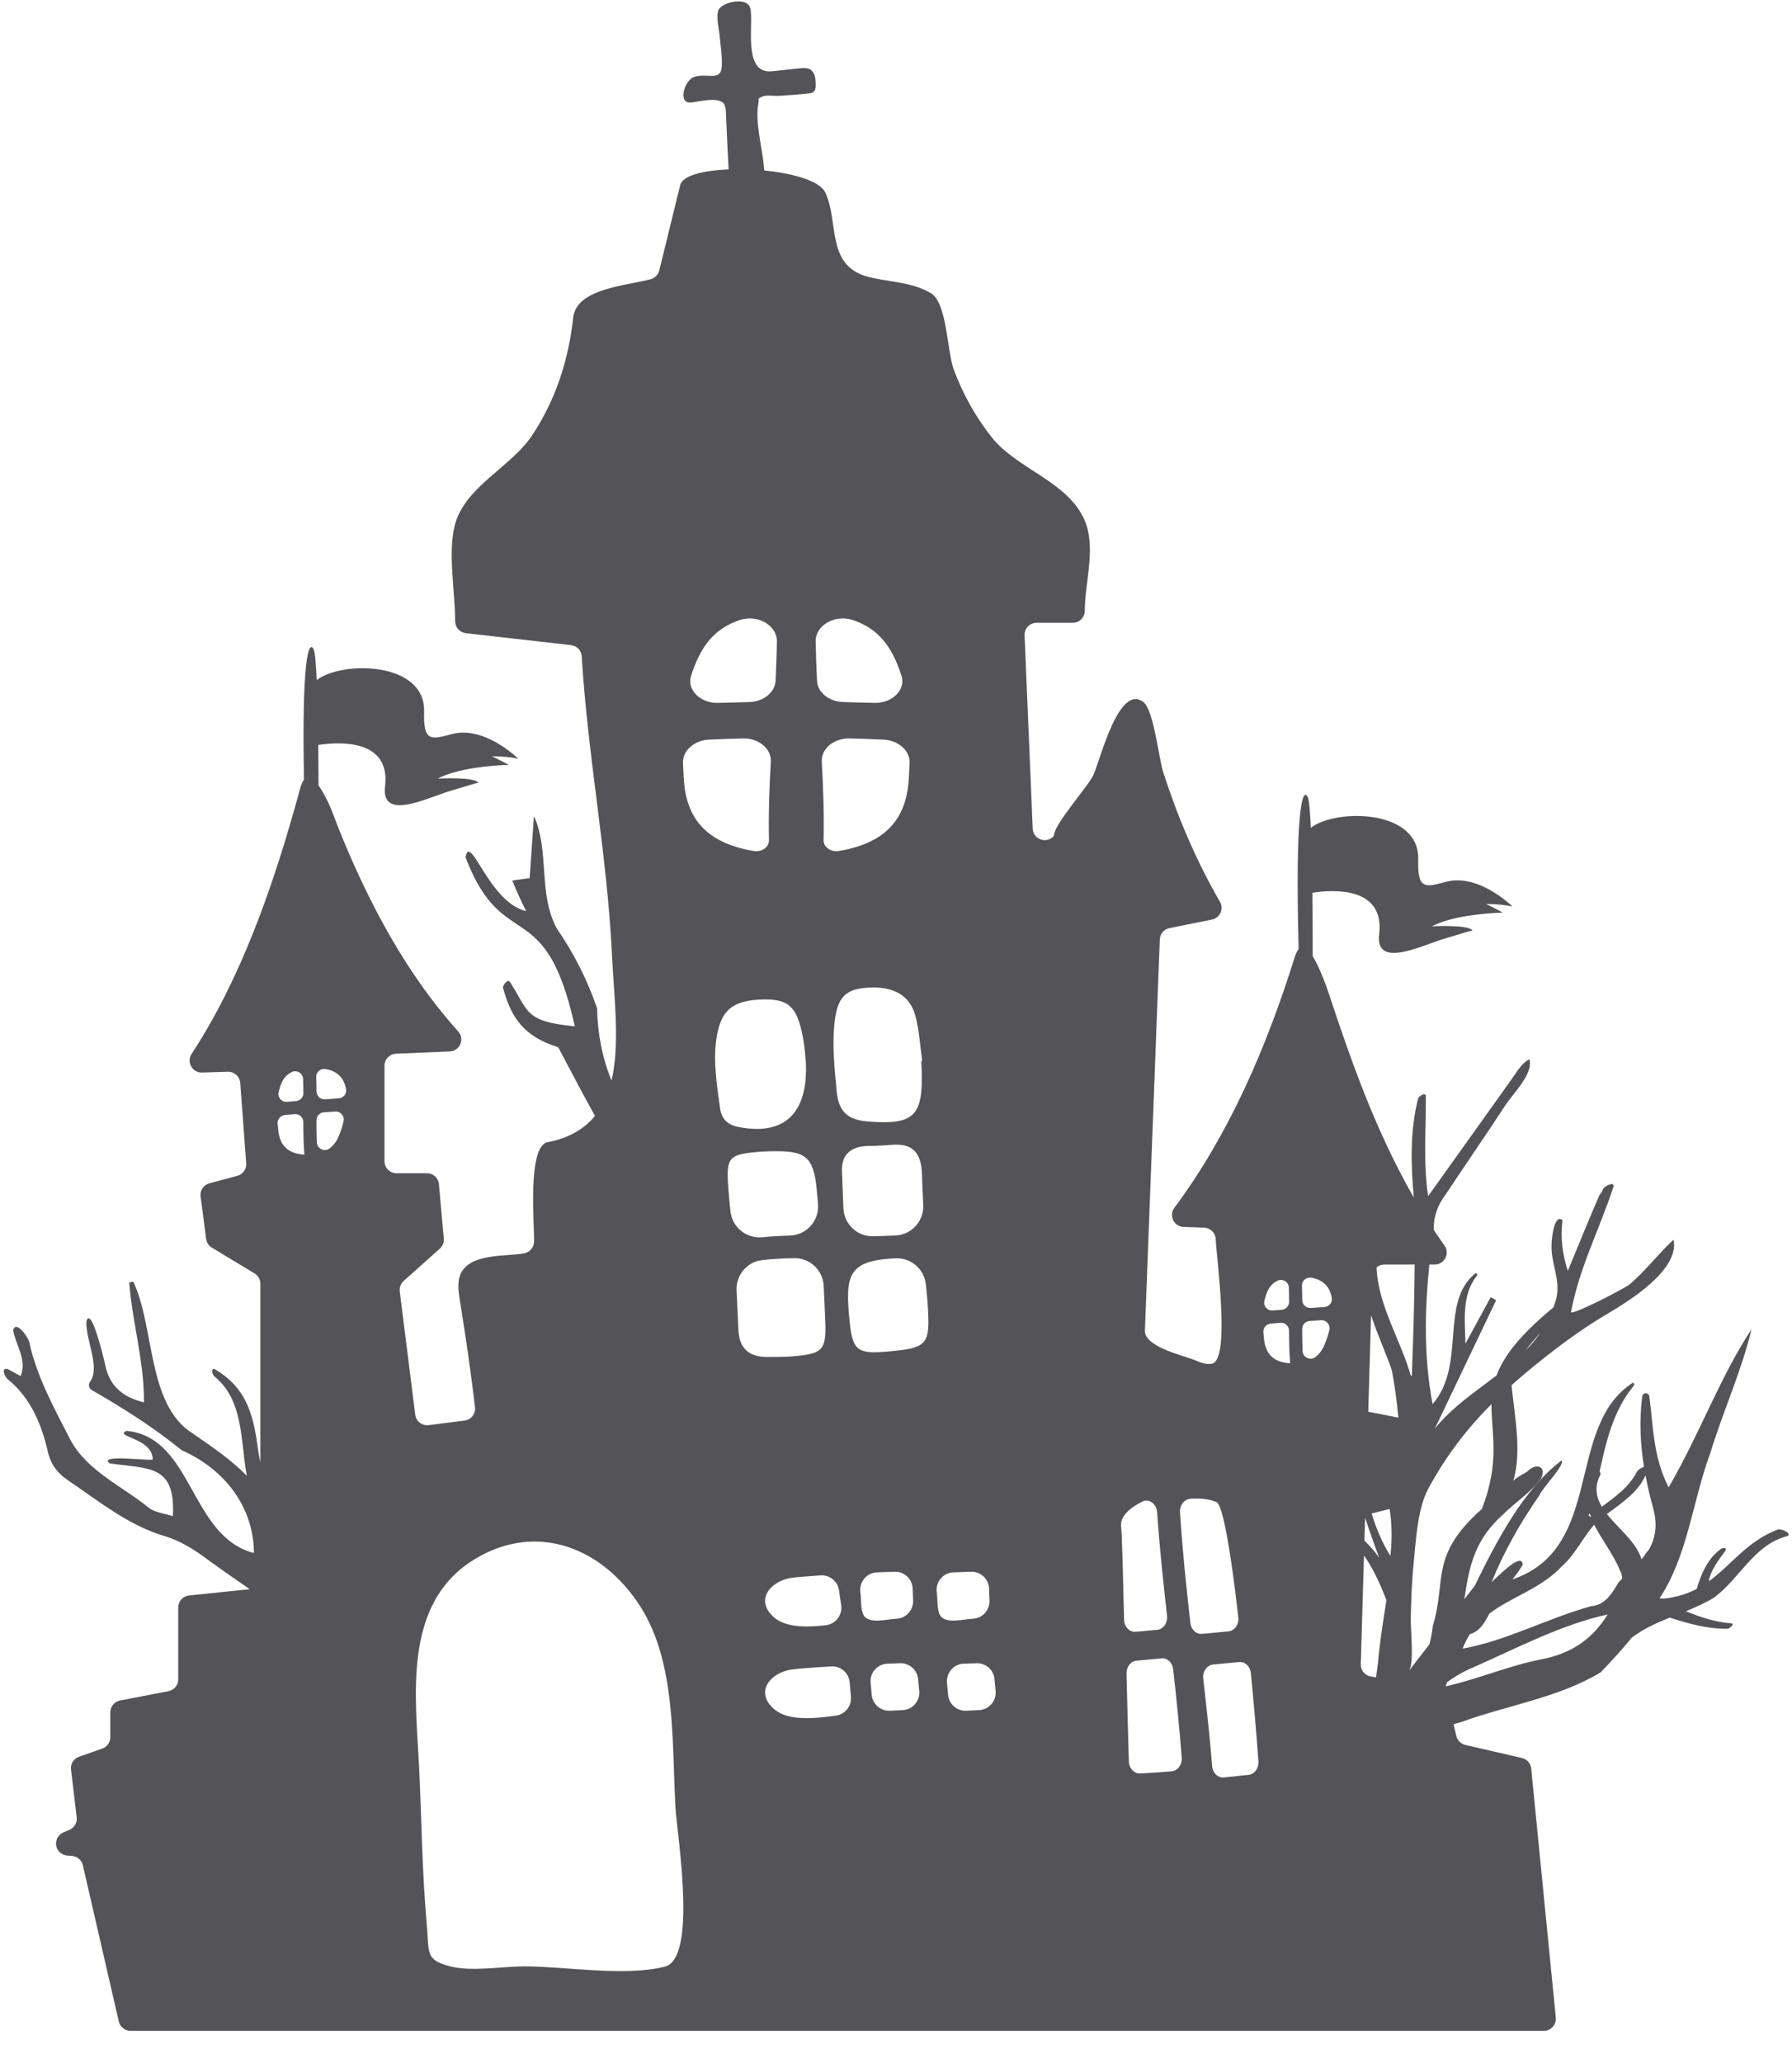 <?xml version="1.0" encoding="UTF-8"?>
<svg width="53px" height="61px" viewBox="0 0 53 61" version="1.1" xmlns="http://www.w3.org/2000/svg" xmlns:xlink="http://www.w3.org/1999/xlink">
    <title>44</title>
    <g id="页面-1" stroke="none" stroke-width="1" fill="none" fill-rule="evenodd">
        <g id="形状库素材-节日" transform="translate(-563, -556)" fill="#545458">
            <path d="M611.784,601.789 C611.755,601.834 611.727,601.87 611.701,601.893 C611.655,601.968 611.603,602.036 611.549,602.102 C611.404,601.6 610.871,601.199 610.524,600.76 C610.535,600.754 610.544,600.747 610.554,600.742 C610.957,600.437 611.451,600.12 611.667,599.617 C611.727,599.934 611.8,600.248 611.886,600.56 C612.017,601.029 611.988,601.404 611.784,601.789 Z M610.868,602.784 C610.666,603.134 610.456,603.458 610.065,603.486 C608.784,603.835 607.551,604.513 606.259,604.741 C606.319,604.581 606.393,604.442 606.475,604.314 C606.766,604.229 606.912,603.973 607.048,603.707 C607.721,603.197 608.599,602.96 609.218,602.283 C609.587,601.956 609.814,601.456 610.149,601.08 C610.386,601.535 610.729,601.977 610.904,602.414 C610.953,602.499 610.975,602.583 610.977,602.672 C610.94,602.709 610.903,602.746 610.868,602.784 Z M608.596,605.056 C607.597,605.253 606.771,605.626 605.753,605.858 C605.77,605.817 605.786,605.775 605.801,605.732 C606.036,605.56 606.295,605.411 606.584,605.291 C607.876,604.719 609.198,604.024 610.548,603.731 C610.105,604.449 609.482,604.888 608.596,605.056 Z M605.278,604.613 C605.075,604.875 604.874,605.135 604.671,605.397 C604.833,605.188 604.715,604.122 604.723,603.848 C604.738,603.301 604.755,602.753 604.811,602.203 C604.876,601.558 604.922,600.601 605.245,600.008 C605.783,599.02 606.393,598.233 607.112,597.512 C607.1,598.349 607.38,599.199 606.826,600.614 C605.266,601.997 605.79,602.726 605.377,604.07 C605.355,604.261 605.32,604.44 605.278,604.613 Z M603.467,597.737 L603.551,594.885 C603.749,595.488 604.015,596.064 604.164,596.508 C604.252,596.971 604.315,597.439 604.358,597.912 L603.467,597.737 Z M604.123,602.001 C603.883,601.62 603.704,601.194 603.567,600.746 L604.1,600.612 C604.162,601.002 604.18,601.455 604.123,602.001 Z M603.751,605.191 C603.736,605.326 603.716,605.459 603.697,605.592 L603.542,605.565 C603.367,605.536 603.24,605.381 603.246,605.204 L603.341,601.989 C603.622,602.383 603.831,602.86 604.006,603.308 C603.904,603.936 603.807,604.564 603.751,605.191 Z M602.177,594.641 C602.04,594.653 601.903,594.662 601.766,594.671 C601.631,594.679 601.517,594.573 601.516,594.439 C601.515,594.297 601.512,594.155 601.507,594.014 C601.501,593.86 601.642,593.746 601.793,593.776 C602.132,593.842 602.329,594.034 602.389,594.372 C602.413,594.505 602.312,594.63 602.177,594.641 Z M602.316,595.318 C602.306,595.363 602.295,595.408 602.283,595.454 C602.281,595.462 602.278,595.469 602.276,595.477 C602.252,595.543 602.203,595.724 602.113,595.881 C602.058,595.977 601.987,596.057 601.905,596.121 C601.753,596.238 601.532,596.133 601.525,595.942 C601.516,595.725 601.514,595.507 601.514,595.288 C601.514,595.164 601.612,595.061 601.736,595.054 C601.847,595.047 601.959,595.04 602.07,595.032 C602.227,595.021 602.351,595.165 602.316,595.318 Z M603.374,600.87 C603.556,601.433 603.754,601.948 603.798,602.075 C603.752,601.979 603.566,601.752 603.354,601.547 L603.374,600.87 Z M603.941,593.386 L604.84,593.386 C604.831,594.478 604.8,595.573 604.756,596.67 L604.727,596.679 C604.452,595.672 603.754,594.596 603.713,593.471 C603.775,593.419 603.854,593.386 603.941,593.386 Z M610.011,600.74 C610.026,600.773 610.042,600.806 610.059,600.838 C610.055,600.841 610.052,600.843 610.048,600.845 C610.014,600.825 610.018,600.827 609.984,600.808 C609.993,600.785 610.002,600.762 610.011,600.74 Z M601.019,596.29 C600.585,596.221 600.415,595.95 600.379,595.544 C600.374,595.492 600.37,595.441 600.366,595.389 C600.356,595.262 600.448,595.148 600.575,595.135 C600.674,595.125 600.773,595.116 600.873,595.108 C601.009,595.097 601.125,595.206 601.125,595.342 C601.126,595.664 601.131,595.986 601.157,596.306 C601.112,596.303 601.066,596.298 601.019,596.29 Z M599.928,608.474 C599.684,608.499 599.44,608.525 599.195,608.55 C599.02,608.567 598.866,608.417 598.85,608.214 C598.822,607.861 598.79,607.509 598.754,607.157 C598.702,606.647 598.645,606.139 598.587,605.63 C598.563,605.419 598.696,605.229 598.879,605.211 C599.136,605.187 599.394,605.163 599.651,605.139 C599.823,605.124 599.976,605.267 599.995,605.466 C600.081,606.332 600.158,607.231 600.219,608.075 C600.233,608.278 600.103,608.455 599.928,608.474 Z M598.206,603.984 C598.083,602.894 597.969,601.804 597.9,600.709 C597.887,600.501 598.027,600.324 598.207,600.311 C598.496,600.29 598.769,600.318 598.979,600.409 C599.173,600.493 599.414,601.965 599.624,603.813 C599.648,604.024 599.515,604.215 599.332,604.232 C599.071,604.256 598.811,604.28 598.55,604.305 C598.38,604.321 598.229,604.18 598.206,603.984 Z M597.653,608.369 C597.342,608.395 597.031,608.417 596.72,608.432 C596.543,608.441 596.394,608.28 596.387,608.074 C596.361,607.234 596.339,606.334 596.318,605.477 C596.313,605.279 596.443,605.114 596.612,605.098 C596.86,605.075 597.107,605.052 597.354,605.029 C597.524,605.013 597.675,605.154 597.697,605.349 C597.699,605.367 597.701,605.385 597.703,605.402 C597.801,606.257 597.884,607.11 597.95,607.964 C597.966,608.171 597.832,608.354 597.653,608.369 Z M596.157,601.123 C596.123,600.848 596.396,600.585 596.787,600.394 C596.986,600.296 597.206,600.461 597.223,600.71 C597.293,601.732 597.401,602.75 597.516,603.767 C597.54,603.977 597.407,604.168 597.225,604.185 C597.013,604.205 596.802,604.225 596.591,604.244 C596.408,604.261 596.25,604.096 596.245,603.883 C596.212,602.464 596.184,601.344 596.157,601.123 Z M600.394,594.468 C600.394,594.467 600.394,594.466 600.394,594.465 C600.465,594.144 600.575,593.963 600.785,593.863 C600.938,593.79 601.114,593.902 601.12,594.071 C601.124,594.21 601.126,594.348 601.127,594.487 C601.128,594.612 601.031,594.714 600.907,594.723 C600.819,594.729 600.73,594.736 600.642,594.744 C600.488,594.757 600.361,594.618 600.394,594.468 Z M591.959,606.559 C591.833,606.566 591.707,606.572 591.581,606.578 C591.303,606.592 591.064,606.383 591.04,606.106 C591.029,605.988 591.019,605.869 591.008,605.751 C590.982,605.455 591.207,605.197 591.504,605.186 C591.63,605.182 591.756,605.177 591.883,605.174 C592.156,605.165 592.389,605.37 592.413,605.642 C592.424,605.759 592.435,605.876 592.446,605.993 C592.475,606.286 592.253,606.544 591.959,606.559 Z M590.81,603.766 C590.706,603.606 590.734,603.269 590.706,603.08 C590.661,602.776 590.888,602.5 591.195,602.487 C591.368,602.48 591.544,602.474 591.719,602.468 C592.006,602.459 592.243,602.684 592.253,602.971 C592.256,603.087 592.26,603.203 592.265,603.32 C592.276,603.603 592.059,603.844 591.775,603.858 C591.475,603.874 590.97,604.015 590.81,603.766 Z M589.279,595.956 C588.398,596.034 588.222,595.957 588.135,595.129 C587.985,593.702 588.063,593.268 589.483,593.202 C589.939,593.181 590.333,593.516 590.383,593.97 C590.415,594.263 590.441,594.556 590.453,594.849 C590.49,595.761 590.362,595.86 589.279,595.956 Z M589.7,606.559 C589.574,606.566 589.448,606.572 589.321,606.578 C589.044,606.592 588.805,606.383 588.781,606.106 C588.77,605.988 588.76,605.869 588.749,605.751 C588.722,605.455 588.948,605.197 589.245,605.186 C589.371,605.182 589.497,605.177 589.623,605.174 C589.896,605.165 590.13,605.37 590.154,605.642 C590.165,605.759 590.176,605.876 590.187,605.993 C590.216,606.286 589.994,606.544 589.7,606.559 Z M588.55,603.766 C588.447,603.606 588.475,603.269 588.447,603.08 C588.402,602.776 588.629,602.5 588.936,602.487 C589.109,602.48 589.285,602.474 589.46,602.468 C589.747,602.459 589.984,602.684 589.993,602.971 C589.997,603.087 590.001,603.203 590.005,603.32 C590.016,603.603 589.8,603.844 589.516,603.858 C589.215,603.874 588.71,604.015 588.55,603.766 Z M587.722,606.723 C587.053,606.817 586.294,606.885 585.883,606.52 C585.87,606.508 585.858,606.496 585.846,606.485 C585.357,606.009 585.766,605.487 586.356,605.368 C586.468,605.345 586.941,605.306 587.581,605.267 C587.86,605.25 588.104,605.457 588.129,605.736 C588.142,605.879 588.155,606.022 588.167,606.165 C588.191,606.44 587.995,606.685 587.722,606.723 Z M584.84,595.327 C584.823,594.944 584.805,594.559 584.785,594.154 C584.762,593.705 585.089,593.308 585.535,593.256 C585.852,593.219 586.172,593.202 586.492,593.197 C586.952,593.19 587.337,593.551 587.361,594.01 C587.379,594.364 587.395,594.718 587.409,595.072 C587.442,595.932 587.318,596.028 586.438,596.1 C586.195,596.12 585.951,596.115 585.707,596.118 C585.172,596.124 584.865,595.884 584.84,595.327 Z M584.537,591.075 C584.476,590.206 584.562,590.125 585.469,590.052 C585.59,590.042 585.712,590.04 585.834,590.037 C586.825,590.017 587.063,590.188 587.157,591.184 C587.17,591.321 587.182,591.459 587.194,591.596 C587.236,592.094 586.848,592.519 586.349,592.531 C586.082,592.538 585.816,592.552 585.551,592.579 C585.076,592.626 584.653,592.286 584.603,591.811 C584.578,591.572 584.554,591.324 584.537,591.075 Z M584.295,588.758 C584.204,588.079 584.088,587.398 584.188,586.712 C584.312,585.856 584.677,585.564 585.589,585.549 C586.325,585.537 586.572,585.763 586.743,586.649 C586.803,586.964 586.821,587.288 586.833,587.391 C586.91,588.955 586.165,589.583 584.833,589.317 C584.508,589.253 584.337,589.071 584.295,588.758 Z M583.221,578.987 C583.213,578.843 583.206,578.698 583.2,578.553 C583.185,578.194 583.534,577.887 583.97,577.867 C584.303,577.852 584.636,577.84 584.969,577.831 C585.437,577.819 585.818,578.135 585.797,578.518 C585.754,579.293 585.726,580.068 585.743,580.843 C585.747,581.042 585.53,581.2 585.292,581.16 C585.29,581.159 585.289,581.159 585.287,581.159 C583.818,580.909 583.279,580.13 583.221,578.987 Z M582.659,614.145 C581.458,614.444 579.748,614.136 578.504,614.136 C577.849,614.136 576.949,614.299 576.318,614.136 C576.118,614.084 575.981,614.032 575.885,613.967 C575.618,613.785 575.678,613.504 575.62,612.864 C575.483,611.348 575.471,609.823 575.398,608.303 C575.296,606.168 574.881,603.391 577.061,602.084 C578.911,600.976 580.853,601.782 581.948,603.511 C583.006,605.181 582.868,607.531 582.978,609.439 C583.025,610.249 583.638,613.901 582.659,614.145 Z M583.44,575.978 C583.441,575.975 583.441,575.972 583.442,575.969 C583.732,575.08 584.136,574.587 584.871,574.334 C585.401,574.151 585.984,574.487 585.977,574.959 C585.972,575.348 585.957,575.737 585.938,576.127 C585.921,576.475 585.574,576.749 585.15,576.757 C584.847,576.763 584.545,576.771 584.242,576.781 C583.717,576.798 583.305,576.394 583.44,575.978 Z M588.231,574.334 C588.966,574.587 589.369,575.08 589.66,575.969 C589.66,575.972 589.661,575.975 589.662,575.978 C589.797,576.394 589.385,576.798 588.86,576.781 C588.557,576.771 588.255,576.763 587.952,576.757 C587.528,576.749 587.181,576.475 587.164,576.127 C587.145,575.737 587.13,575.348 587.124,574.959 C587.117,574.487 587.701,574.151 588.231,574.334 Z M589.902,578.553 C589.896,578.698 589.889,578.843 589.881,578.987 C589.823,580.13 589.284,580.909 587.815,581.159 C587.813,581.159 587.811,581.159 587.81,581.16 C587.572,581.2 587.355,581.042 587.359,580.843 C587.376,580.068 587.347,579.293 587.305,578.518 C587.284,578.135 587.665,577.819 588.133,577.831 C588.466,577.84 588.799,577.852 589.132,577.867 C589.568,577.887 589.917,578.194 589.902,578.553 Z M587.423,604.05 C586.837,604.116 586.234,604.12 585.883,603.809 C585.87,603.797 585.858,603.786 585.846,603.774 C585.357,603.298 585.766,602.776 586.356,602.657 C586.449,602.638 586.789,602.608 587.267,602.576 C587.533,602.558 587.772,602.745 587.813,603.009 C587.836,603.159 587.858,603.31 587.879,603.461 C587.92,603.751 587.714,604.017 587.423,604.05 Z M590.305,591.624 C590.329,592.099 589.963,592.505 589.488,592.527 C589.266,592.537 589.043,592.545 588.819,592.55 C588.352,592.56 587.964,592.19 587.945,591.723 C587.931,591.36 587.916,590.998 587.901,590.635 C587.878,590.105 588.201,589.873 588.738,589.879 C588.976,589.881 589.214,589.854 589.452,589.843 C590.041,589.813 590.251,590.15 590.268,590.715 C590.277,591.018 590.29,591.321 590.305,591.624 Z M590.275,587.366 C590.266,587.367 590.257,587.368 590.247,587.37 C590.251,587.451 590.256,587.532 590.259,587.613 C590.308,589.014 590.026,589.264 588.664,589.156 C588.069,589.109 587.802,588.863 587.746,588.269 C587.682,587.58 587.604,586.895 587.685,586.207 C587.771,585.475 588.012,585.244 588.657,585.201 C589.418,585.15 589.913,585.418 590.077,586.046 C590.19,586.474 590.212,586.925 590.275,587.366 Z M573.023,588.472 C572.886,588.483 572.749,588.493 572.611,588.502 C572.477,588.51 572.362,588.404 572.361,588.27 C572.36,588.128 572.358,587.986 572.352,587.845 C572.346,587.691 572.488,587.577 572.638,587.607 C572.978,587.673 573.174,587.865 573.235,588.203 C573.258,588.336 573.157,588.461 573.023,588.472 Z M573.161,589.149 C573.151,589.194 573.14,589.239 573.128,589.285 C573.126,589.293 573.124,589.3 573.121,589.308 C573.098,589.374 573.049,589.555 572.959,589.712 C572.903,589.808 572.833,589.888 572.75,589.952 C572.599,590.069 572.378,589.964 572.37,589.773 C572.361,589.556 572.359,589.337 572.36,589.119 C572.36,588.995 572.457,588.892 572.582,588.885 C572.693,588.878 572.804,588.871 572.916,588.863 C573.073,588.852 573.197,588.996 573.161,589.149 Z M571.865,590.121 C571.431,590.052 571.26,589.781 571.225,589.375 C571.22,589.323 571.216,589.272 571.211,589.22 C571.201,589.093 571.293,588.979 571.421,588.966 C571.52,588.956 571.619,588.947 571.718,588.939 C571.854,588.928 571.971,589.037 571.971,589.173 C571.971,589.495 571.977,589.817 572.003,590.137 C571.958,590.134 571.912,590.129 571.865,590.121 Z M571.239,588.299 C571.239,588.298 571.24,588.297 571.24,588.296 C571.31,587.975 571.42,587.794 571.631,587.694 C571.783,587.621 571.96,587.733 571.965,587.902 C571.97,588.04 571.972,588.179 571.973,588.318 C571.974,588.443 571.877,588.545 571.753,588.554 C571.664,588.56 571.576,588.567 571.487,588.575 C571.334,588.588 571.207,588.449 571.239,588.299 Z M608.559,595.401 C608.426,595.594 608.276,595.771 608.115,595.936 C608.25,595.753 608.404,595.574 608.559,595.401 Z M615.581,601.221 C614.671,601.562 614.216,602.264 613.537,602.754 C613.601,602.413 613.821,602.131 614.019,601.865 C614.109,601.739 613.931,601.746 613.87,601.815 C613.517,602.074 613.304,602.542 613.183,602.975 C612.909,603.118 612.593,603.223 612.204,603.264 C612.164,603.262 612.123,603.259 612.082,603.255 C612.916,601.999 613.057,600.385 613.579,598.973 C613.954,597.738 614.504,596.548 614.804,595.296 C613.858,596.739 613.285,598.362 612.351,599.976 C611.881,599.05 611.899,598.142 611.78,597.283 C611.764,597.162 611.587,597.163 611.571,597.284 C611.48,597.986 611.512,598.681 611.622,599.368 C611.541,599.392 611.439,599.46 611.411,599.514 C611.17,599.98 610.765,600.256 610.376,600.547 C610.212,600.273 610.15,599.978 610.317,599.629 C610.349,599.576 610.338,599.535 610.308,599.51 C610.504,598.622 610.707,597.732 611.285,597.014 C611.325,596.968 611.358,596.908 611.298,596.877 C609.276,598.168 610.467,601.768 607.731,602.695 C607.842,602.554 607.948,602.412 608.036,602.262 C608.019,601.937 607.564,602.341 607.115,602.778 C607.475,601.881 607.971,601.009 608.518,600.227 C608.616,599.985 609.293,599.312 609.186,599.177 C608.059,600.03 607.268,601.551 606.619,602.88 C606.516,603.013 606.412,603.147 606.309,603.281 C606.456,602.299 606.606,601.54 607.446,600.782 C607.814,600.415 608.266,600.133 608.579,599.711 C608.753,599.339 608.428,599.243 608.179,599.5 C608.095,599.561 607.775,599.719 607.753,599.795 C608.018,598.913 607.796,597.889 607.705,596.953 C607.841,596.831 607.981,596.71 608.125,596.59 C608.887,595.952 609.703,595.336 610.539,594.843 C611.127,594.495 612.683,593.558 612.498,592.651 C612.056,593.055 611.667,593.573 611.205,593.967 C611.058,594.092 609.441,594.922 609.465,594.788 C609.705,593.489 610.307,592.345 610.715,591.099 C610.775,590.913 610.464,591.053 610.413,591.155 C610.384,591.215 610.355,591.276 610.326,591.337 C610.335,591.298 610.345,591.26 610.355,591.221 C610.01,591.999 609.699,592.788 609.37,593.572 C609.215,593.102 609.141,592.599 609.215,592.076 C608.972,591.874 608.895,592.578 608.89,592.768 C608.853,593.341 609.173,593.835 609.023,594.414 C609,594.496 608.973,594.575 608.945,594.652 C607.936,595.482 607.467,596.109 607.261,596.667 C606.623,597.153 605.945,597.604 605.437,598.238 C606.044,596.969 606.655,595.686 607.25,594.44 C607.145,594.383 607.193,594.409 607.088,594.352 C606.841,594.806 606.594,595.26 606.341,595.726 C606.331,595.071 606.219,594.303 606.673,593.727 C606.708,593.682 606.684,593.646 606.643,593.64 C605.555,594.509 606.382,596.338 605.37,597.514 C605.105,596.108 605.137,594.743 605.274,593.386 L605.432,593.386 C605.72,593.386 605.89,593.06 605.722,592.825 C605.614,592.675 605.511,592.522 605.409,592.368 C605.386,591.999 605.519,591.62 605.761,591.307 C606.345,590.426 606.948,589.559 607.525,588.673 C607.746,588.333 608.368,587.733 608.231,587.316 C608.005,587.431 607.864,587.688 607.711,587.902 C607.442,588.279 607.173,588.656 606.904,589.033 C606.348,589.81 605.793,590.587 605.238,591.365 C605.091,590.401 605.177,589.393 605.17,588.405 C605.168,588.279 604.959,588.407 604.938,588.489 C604.697,589.458 604.729,590.449 604.814,591.403 C604.212,590.355 603.71,589.249 603.272,588.122 C602.95,587.296 602.662,586.457 602.381,585.617 C602.349,585.52 602.096,584.704 601.824,584.269 C601.824,583.775 601.822,583.09 601.814,582.393 C602.423,582.3 603.96,582.201 603.79,583.623 C603.666,584.651 605.039,583.959 605.676,583.765 C606.313,583.57 606.548,583.505 606.548,583.505 C606.407,583.328 605.346,583.387 605.346,583.387 C605.947,583.081 606.888,583.001 607.449,582.981 C607.177,582.833 606.949,582.727 606.949,582.727 C607.285,582.727 607.542,582.759 607.735,582.8 C607.382,582.479 606.567,581.855 605.758,582.073 C605.147,582.237 604.92,582.304 604.945,581.407 C604.986,579.919 602.507,579.898 601.769,580.475 C601.747,579.993 601.718,579.644 601.678,579.564 C601.52,579.248 601.3,579.965 601.408,584.062 C601.367,584.11 601.329,584.184 601.294,584.293 C600.442,587.014 599.339,589.547 597.735,591.706 C597.563,591.937 597.719,592.264 598.006,592.274 L598.612,592.295 C598.798,592.302 598.948,592.451 598.956,592.637 C598.977,593.178 599.394,596.175 598.854,596.313 C598.686,596.355 598.513,596.286 598.354,596.219 C598.012,596.074 596.843,595.826 596.862,595.337 L597.302,583.775 C597.308,583.611 597.426,583.472 597.588,583.44 L598.844,583.187 C599.082,583.139 599.204,582.872 599.081,582.661 C598.381,581.453 597.834,580.162 597.404,578.835 C597.274,578.433 597.124,576.997 596.82,576.759 C596.083,576.182 595.525,578.529 595.334,578.92 C595.148,579.299 594.168,580.374 594.168,580.716 C593.954,580.957 593.557,580.819 593.543,580.498 L593.303,574.783 C593.295,574.581 593.456,574.413 593.659,574.413 L594.729,574.413 C594.925,574.413 595.084,574.254 595.084,574.057 C595.086,573.257 595.393,572.278 595.124,571.501 C594.692,570.259 593.105,569.905 592.331,568.928 C591.85,568.322 591.471,567.638 591.204,566.912 C591.012,566.389 591.01,564.953 590.535,564.67 C589.958,564.326 589.289,564.347 588.661,564.18 C587.421,563.849 587.82,562.553 587.407,561.689 C587.243,561.347 586.459,561.125 585.604,561.04 C585.6,560.998 585.596,560.956 585.593,560.914 C585.544,560.372 585.327,559.604 585.428,559.072 C585.467,558.863 585.378,558.947 585.546,558.855 C585.644,558.801 585.91,558.841 586.026,558.834 C586.321,558.818 586.615,558.794 586.909,558.764 C586.964,558.758 587.022,558.75 587.064,558.714 C587.121,558.663 587.125,558.576 587.124,558.5 C587.123,558.352 587.11,558.182 587.006,558.086 C586.995,558.077 586.984,558.068 586.972,558.06 C586.878,557.999 586.757,558.009 586.646,558.021 C586.376,558.049 586.106,558.078 585.836,558.107 C585.016,558.195 585.254,556.914 585.209,556.369 C585.203,556.304 585.197,556.236 585.163,556.179 C585.001,555.908 584.338,556.083 584.251,556.294 C584.169,556.495 584.266,556.859 584.285,557.066 C584.311,557.352 584.359,557.648 584.349,557.935 C584.333,558.434 583.928,558.144 583.531,558.274 C583.244,558.367 583.027,559.073 583.442,559.03 C583.667,559.007 584.299,558.834 584.426,559.095 C584.462,559.169 584.466,559.255 584.47,559.337 C584.492,559.895 584.521,560.451 584.549,561.008 C583.804,561.038 583.187,561.188 583.117,561.474 L582.499,563.995 C582.468,564.12 582.373,564.218 582.249,564.253 C581.56,564.445 580.048,564.518 579.953,565.39 C579.815,566.644 579.436,567.827 578.728,568.886 C578.108,569.814 576.741,570.394 576.45,571.531 C576.241,572.348 576.462,573.506 576.462,574.366 C576.462,574.547 576.598,574.699 576.778,574.72 L579.89,575.073 C580.062,575.092 580.195,575.233 580.205,575.406 C580.383,578.356 580.958,581.269 581.099,584.222 C581.158,585.465 581.345,586.856 581.086,587.945 C580.809,587.271 580.673,586.542 580.659,585.807 C580.366,584.963 579.974,584.183 579.466,583.449 C578.905,582.394 579.263,581.177 578.792,580.124 C578.75,580.739 578.707,581.354 578.664,581.962 C578.414,581.997 578.254,582.019 578.152,582.033 C578.273,582.339 578.413,582.639 578.561,582.937 C577.449,582.676 576.916,580.593 576.767,581.344 C577.884,584.264 579.121,582.376 580,586.343 C578.503,586.201 578.645,585.905 578.076,585.02 C578.002,584.942 577.835,585.165 577.885,585.233 C578.114,586.061 578.476,586.644 579.508,586.96 C579.865,587.627 580.218,588.315 580.598,588.991 C580.291,589.368 579.841,589.644 579.19,589.772 C578.586,589.891 578.813,592.277 578.795,592.719 C578.788,592.885 578.667,593.024 578.504,593.054 C577.977,593.152 577.034,593.054 576.681,593.56 C576.511,593.802 576.551,594.127 576.597,594.419 C576.767,595.481 576.926,596.538 577.048,597.606 C577.07,597.8 576.932,597.975 576.739,597.999 L575.679,598.134 C575.484,598.159 575.305,598.021 575.281,597.826 L574.823,594.18 C574.809,594.064 574.852,593.949 574.939,593.871 L576.007,592.917 C576.091,592.842 576.135,592.732 576.125,592.62 L575.982,591.012 C575.966,590.828 575.812,590.687 575.628,590.687 L574.728,590.687 C574.531,590.687 574.372,590.528 574.372,590.331 L574.372,587.508 C574.372,587.317 574.523,587.161 574.713,587.153 L576.302,587.086 C576.602,587.074 576.753,586.718 576.552,586.495 C575.419,585.236 574.526,583.779 573.791,582.258 C573.435,581.522 573.113,580.767 572.826,580.001 C572.791,579.907 572.618,579.493 572.421,579.223 C572.42,578.853 572.417,578.441 572.412,578.025 C573.021,577.932 574.559,577.833 574.388,579.255 C574.265,580.283 575.638,579.591 576.274,579.396 C576.911,579.202 577.147,579.137 577.147,579.137 C577.005,578.96 575.944,579.019 575.944,579.019 C576.545,578.713 577.486,578.633 578.047,578.613 C577.776,578.465 577.547,578.359 577.547,578.359 C577.883,578.359 578.14,578.391 578.333,578.432 C577.98,578.111 577.165,577.487 576.356,577.705 C575.745,577.869 575.518,577.935 575.543,577.039 C575.585,575.551 573.105,575.53 572.367,576.107 C572.346,575.625 572.316,575.276 572.276,575.196 C572.127,574.898 571.922,575.522 571.991,579.053 C571.949,579.104 571.912,579.185 571.879,579.303 C571.082,582.247 570.102,584.972 568.668,587.157 C568.51,587.399 568.686,587.719 568.975,587.71 L569.739,587.686 C569.929,587.68 570.09,587.825 570.105,588.015 L570.282,590.393 C570.294,590.564 570.184,590.719 570.019,590.763 L569.195,590.984 C569.022,591.03 568.91,591.196 568.933,591.373 L569.097,592.628 C569.111,592.735 569.173,592.83 569.266,592.886 L570.529,593.649 C570.635,593.714 570.701,593.829 570.701,593.954 L570.701,599.236 C570.682,599.137 570.664,599.039 570.643,598.939 C570.511,597.92 570.343,597.079 569.389,596.502 C569.24,596.387 569.257,596.619 569.34,596.694 C570.217,597.4 570.11,598.623 570.3,599.634 C569.833,599.15 569.251,598.762 568.7,598.38 C567.343,597.532 567.585,595.248 566.941,593.89 C566.901,593.899 566.861,593.908 566.822,593.917 C566.914,595.11 567.267,596.248 567.258,597.461 C566.583,597.296 566.219,596.943 566.101,596.306 C566.073,596.188 565.701,594.594 565.556,595.062 C565.527,595.609 565.961,596.39 565.678,596.832 C565.604,596.914 565.619,597.042 565.714,597.097 C566.652,597.637 567.531,598.192 568.373,598.875 C569.688,599.46 570.506,600.591 570.509,601.915 C568.606,601.42 568.714,598.491 566.743,598.303 C566.349,598.475 567.522,598.512 567.517,599.153 C567.347,599.19 565.889,598.994 566.241,599.264 C567.402,599.435 568.197,599.283 568.112,600.826 C567.851,600.742 567.599,600.718 567.418,600.591 C566.625,599.94 565.563,599.488 565.073,598.551 C564.612,597.652 564.123,596.766 563.884,595.77 C563.905,595.625 563.483,594.992 563.388,595.325 C563.469,595.787 563.802,596.181 563.613,596.684 C563.47,596.607 563.345,596.539 563.225,596.474 C563.005,596.425 563.159,596.741 563.246,596.791 C563.922,597.351 564.23,598.116 564.419,598.933 C564.504,599.301 564.703,599.552 564.992,599.752 C565.918,600.376 566.805,601.108 567.894,601.422 C568.277,601.541 568.602,601.731 568.931,601.955 C569.411,602.308 569.897,602.649 570.388,602.984 C570.386,602.985 570.383,602.986 570.381,602.986 L568.591,603.17 C568.41,603.189 568.272,603.341 568.272,603.524 L568.272,605.65 C568.272,605.82 568.151,605.967 567.984,605.999 L566.551,606.276 C566.383,606.309 566.262,606.455 566.262,606.626 L566.262,607.361 C566.262,607.513 566.167,607.647 566.024,607.697 L565.336,607.938 C565.179,607.993 565.081,608.15 565.101,608.316 L565.268,609.73 C565.286,609.887 565.199,610.037 565.054,610.099 L564.873,610.176 C564.742,610.232 564.657,610.361 564.657,610.504 C564.657,610.69 564.8,610.844 564.985,610.859 L565.13,610.87 C565.286,610.882 565.415,610.993 565.45,611.145 L566.514,615.765 C566.551,615.926 566.695,616.041 566.861,616.041 L608.66,616.041 C608.87,616.041 609.035,615.859 609.014,615.65 L608.287,608.287 C608.272,608.135 608.162,608.009 608.013,607.975 L606.339,607.589 C606.207,607.559 606.103,607.456 606.072,607.324 L605.99,606.978 C606.06,606.955 606.132,606.934 606.206,606.916 C607.556,606.423 609.12,606.186 610.341,605.442 C610.664,605.111 610.972,604.771 611.259,604.418 C611.605,604.155 611.992,603.983 612.385,603.825 C612.932,604.001 613.485,604.158 614.079,604.155 C614.153,604.16 614.323,604 614.198,603.992 C613.736,603.962 613.288,603.812 612.862,603.635 C613.15,603.519 613.434,603.393 613.701,603.228 C614.452,602.671 614.87,601.684 615.83,601.424 C616.049,601.365 615.712,601.186 615.581,601.221 L615.581,601.221 Z" id="44"></path>
        </g>
    </g>
</svg>
